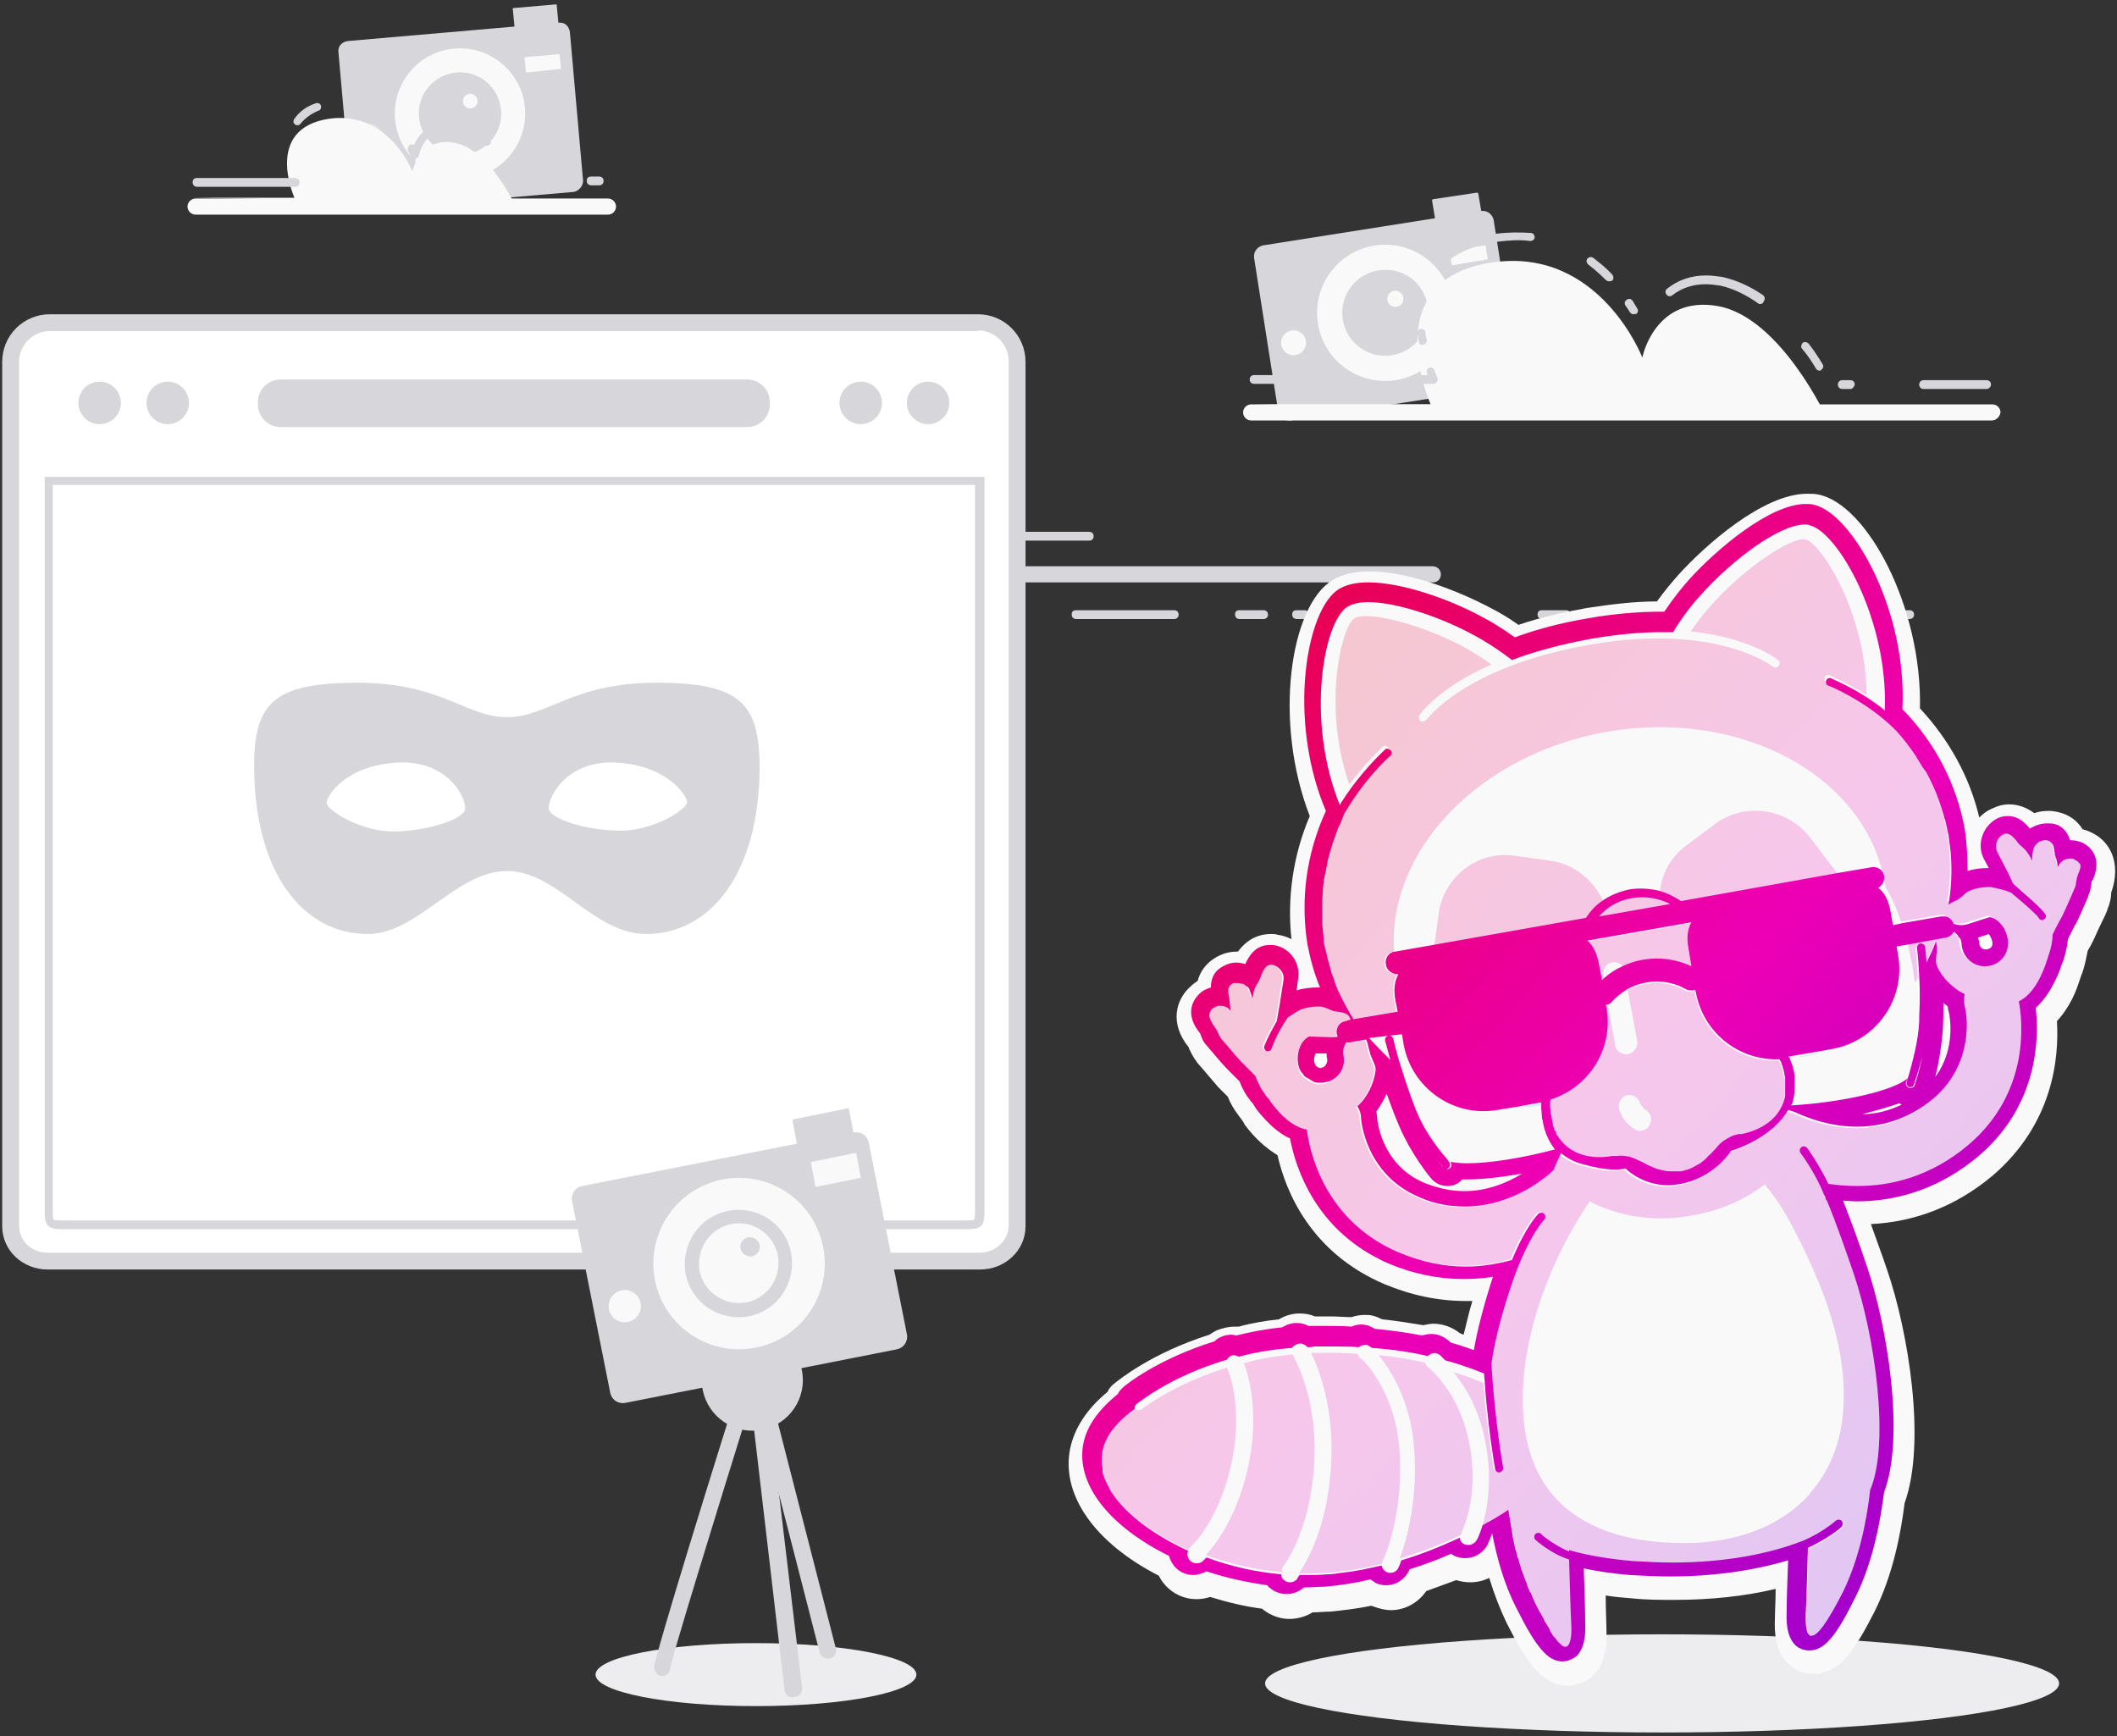 <svg width="289" height="237" viewBox="0 0 289 237" xmlns="http://www.w3.org/2000/svg"><rect x="0" y="0" width="289" height="237" fill="#333333" stroke="none"/><title>private-browsing</title><defs><linearGradient x1="12.376%" y1="17.359%" x2="82.943%" y2="91.352%" id="a"><stop stop-color="#E60024" offset="0%"/><stop stop-color="#ED00B5" offset="51.53%"/><stop stop-color="#8000D7" offset="100%"/></linearGradient><linearGradient x1="-3.914%" y1=".14%" x2="98.417%" y2="106.522%" id="b"><stop stop-color="#E60024" offset="0%"/><stop stop-color="#ED00B5" offset="51.53%"/><stop stop-color="#8000D7" offset="100%"/></linearGradient></defs><g fill="none" fill-rule="evenodd"><path d="M-30-29h352v303H-30z"/><g fill-rule="nonzero"><g><ellipse fill="#EDEDF0" cx="226.9" cy="229.8" rx="54.2" ry="6.7"/><g fill="#D7D7DB"><path d="M195.6 79.5h-76.5c-.6 0-1.1-.5-1.1-1.1 0-.6.5-1.1 1.1-1.1h76.5c.6 0 1.1.5 1.1 1.1 0 .6-.4 1.1-1.1 1.1zM148.7 73.8h-19.2c-.3 0-.6-.2-.6-.6 0-.4.2-.6.6-.6h19.2c.3 0 .6.2.6.6 0 .4-.3.6-.6.6zM260.7 84.5h-1.1c-.3 0-.6-.2-.6-.6 0-.4.2-.6.6-.6h1.1c.3 0 .6.2.6.6 0 .4-.3.6-.6.6zm-5.6 0h-3.3c-.3 0-.6-.2-.6-.6 0-.4.2-.6.6-.6h3.3c.3 0 .6.2.6.6 0 .4-.3.6-.6.6zm-12.3 0h-13.4c-.3 0-.6-.2-.6-.6 0-.4.2-.6.6-.6h13.4c.3 0 .6.2.6.6 0 .4-.3.6-.6.6zm-23.4 0h-1.1c-.3 0-.6-.2-.6-.6 0-.4.2-.6.6-.6h1.1c.3 0 .6.2.6.6 0 .4-.3.6-.6.6zm-5.6 0h-3.3c-.3 0-.6-.2-.6-.6 0-.4.2-.6.6-.6h3.3c.3 0 .6.2.6.6 0 .4-.3.6-.6.6zm-12.3 0h-13.4c-.3 0-.6-.2-.6-.6 0-.4.2-.6.6-.6h13.4c.3 0 .6.2.6.6 0 .4-.2.6-.6.6zm-23.4 0H177c-.3 0-.6-.2-.6-.6 0-.4.2-.6.6-.6h1.1c.3 0 .6.2.6.6 0 .4-.3.6-.6.6zm-5.6 0h-3.3c-.3 0-.6-.2-.6-.6 0-.4.2-.6.6-.6h3.3c.3 0 .6.2.6.6 0 .4-.3.6-.6.6zm-12.2 0h-13.4c-.3 0-.6-.2-.6-.6 0-.4.2-.6.6-.6h13.4c.3 0 .6.2.6.6 0 .4-.3.6-.6.6z"/></g><g transform="translate(171 26)"><path d="M31.5 4.5c0 .1 0 .1-.1.2l-3.7.6-2.3.4c-.1 0-.1 0-.2-.1l-.7-4.2c0-.1 0-.1.1-.2l6-.9c.1 0 .1 0 .2.1l.7 4.1z" fill="#D7D7DB"/><path d="M35 26.7L5.2 31.4c-.8.1-1.5-.4-1.7-1.2L.2 9.2c-.1-.8.4-1.5 1.2-1.7l29.8-4.7c.8-.1 1.5.4 1.7 1.2l3.3 21c.1.8-.4 1.5-1.2 1.7z" fill="#D7D7DB"/><path d="M32.1 9.4s-.1.1 0 0l-4.8.8h-.1l-.3-1.9s0-.1.1-.1l4.7-.7h.1l.3 1.9z" fill="#F9F9FA"/><circle transform="rotate(-8.946 119.14 -7.38)" cx="2.592" cy="2.794" r="1.7" fill="#F9F9FA"/><circle transform="rotate(-8.946 52.95 -31.036)" cx="11.1" cy="10.705" r="9.3" fill="#F9F9FA"/><path d="M17.2 10.9c-3.2.5-5.4 3.5-4.9 6.7s3.5 5.4 6.7 4.9 5.4-3.5 4.9-6.7c-.5-3.3-3.5-5.4-6.7-4.9z" fill="#D7D7DB"/><circle fill="#F9F9FA" transform="rotate(-8.946 19.487 14.795)" cx="19.487" cy="14.795" r="1.1"/></g><g transform="translate(46)"><path d="M30.4 4.8c0 .1 0 .1-.1.1l-3.6.3-2.2.2c-.1 0-.1 0-.1-.1L24 1.2c0-.1 0-.1.1-.1l5.8-.5c.1 0 .1 0 .1.1l.4 4.1z" fill="#D7D7DB"/><path d="M32.3 26.2L3.5 28.7c-.8.1-1.4-.5-1.5-1.3L.2 7.1c-.1-.8.5-1.4 1.3-1.5l28.8-2.5c.8-.1 1.4.5 1.5 1.3l1.8 20.3c0 .7-.6 1.4-1.3 1.5z" fill="#D7D7DB"/><path d="M30.6 9.4c0 .1 0 .1 0 0l-4.7.5c-.1 0-.1 0-.1-.1l-.2-1.9s0-.1.1-.1l4.6-.4c.1 0 .1 0 .1.1l.2 1.9z" fill="#F9F9FA"/><circle transform="rotate(-4.97 187.782 -12.435)" cx="2.497" cy="2.601" r="1.7" fill="#E1E1E6"/><circle transform="rotate(-4.97 70.888 -67.624)" cx="9.799" cy="10.501" r="8.9" fill="#F9F9FA"/><path d="M16.3 9.9c-3.1.3-5.4 3-5.1 6.1.3 3.1 3 5.4 6.1 5.1 3.1-.3 5.4-3 5.1-6.1-.3-3.1-3-5.4-6.1-5.1z" fill="#D7D7DB"/><circle fill="#F9F9FA" transform="rotate(-4.97 18.195 13.8)" cx="18.195" cy="13.8" r="1"/></g><path d="M170.8 55.2h24.5s-7.7-17.2 8.6-19.4c14.5-2 20.3 13 20.3 13s1.7-8.6 10.4-7c8.5 1.6 14.8 15.3 14.8 15.3h21.4" fill="#F9F9FA"/><path d="M271.2 53.1h-8.6c-.3 0-.6-.2-.6-.6 0-.3.2-.6.6-.6h8.6c.3 0 .6.2.6.6 0 .3-.3.6-.6.6zm-18.6 0h-1.1c-.3 0-.6-.2-.6-.6 0-.3.2-.6.6-.6h1.1c.3 0 .6.2.6.6-.1.3-.3.6-.6.6zm-56.9-.7h-2.2c-.3 0-.6-.2-.6-.6 0-.3.2-.6.6-.6h1.4c0-.1-.1-.2-.1-.3-.1-.3 0-.6.3-.7.3-.1.6 0 .7.3.2.6.4 1 .4 1 .1.2.1.4 0 .5-.1.3-.3.4-.5.4zm-11.1 0h-13.4c-.3 0-.6-.2-.6-.6 0-.3.2-.6.6-.6h13.4c.3 0 .6.2.6.6-.1.4-.3.6-.6.6zm63.8-1.8c-.2 0-.4-.1-.5-.3-.6-1-1.2-1.9-1.9-2.7-.2-.2-.1-.6.1-.8.2-.2.6-.1.8.1.7.9 1.3 1.8 1.9 2.8.2.3.1.6-.2.8 0 .1-.1.1-.2.1zm-54.2-3.5c-.3 0-.5-.2-.5-.5-.1-.4-.1-.7-.2-1.1 0-.3.2-.6.5-.6s.6.2.6.5c0 .4.1.7.2 1.1 0 .2-.2.5-.6.6zm28.8-4.2c-.2 0-.4-.1-.5-.3l-.6-.9c-.2-.3-.1-.6.2-.8.3-.2.6-.1.8.2.2.3.4.7.6 1 .2.3.1.6-.2.8-.1-.1-.2 0-.3 0zm17.3-1.4c-.1 0-.2 0-.3-.1-1.7-1.2-3.4-2-5.1-2.4-.7-.1-1.4-.2-2-.2-1.8 0-3.3.5-4.6 1.5-.2.2-.6.2-.8-.1-.2-.2-.2-.6.1-.8 1.5-1.2 3.3-1.8 5.3-1.8.7 0 1.5.1 2.2.2 1.8.4 3.7 1.2 5.6 2.5.2.2.3.5.1.8-.1.3-.3.4-.5.4zm-20.7-3.1c-.1 0-.3-.1-.4-.2-.8-.8-1.6-1.5-2.4-2.1-.2-.2-.3-.5-.1-.8.2-.2.5-.3.8-.1.9.7 1.8 1.4 2.6 2.3.2.2.2.6 0 .8-.2.1-.3.1-.5.1zm-23.1-1.8c-.1 0-.3 0-.4-.2-.2-.2-.2-.6 0-.8 1.8-2 4.6-3.2 8.2-3.7 1.6-.2 3.2-.2 4.7-.1.3 0 .5.3.5.6s-.3.5-.6.5c-1.4-.2-2.9-.1-4.5.1-3.3.5-5.9 1.6-7.5 3.4-.1.1-.2.2-.4.2z" fill="#D7D7DB"/><path d="M271.9 57.4H170.8c-.6 0-1.1-.5-1.1-1.1 0-.6.5-1.1 1.1-1.1H272c.6 0 1.1.5 1.1 1.1-.1.6-.6 1.1-1.2 1.1z" fill="#F9F9FA"/><g><path d="M26.5 27h13.7s-4.3-9.5 4.8-10.8c8.1-1.1 11.3 7.2 11.3 7.2s1-4.8 5.8-3.9c4.7.9 8.2 8.5 8.2 8.5h11.9" fill="#F9F9FA"/><path d="M40.3 25.5H26.9c-.3 0-.6-.2-.6-.6 0-.4.2-.6.6-.6h13.4c.3 0 .6.2.6.6 0 .4-.3.6-.6.6zm41.5-.2h-1.1c-.3 0-.6-.2-.6-.6 0-.4.2-.6.6-.6h1.1c.3 0 .6.2.6.6 0 .4-.3.6-.6.6zm-5.6 0h-3.3c-.3 0-.6-.2-.6-.6 0-.4.2-.6.6-.6h3.3c.3 0 .6.2.6.6 0 .4-.3.6-.6.6zm-19.6-3.4c-.2 0-.4-.1-.5-.4 0 0-.1-.4-.4-.9-.1-.3 0-.6.2-.8.2-.1.4-.1.6 0 .7-1.5 2.2-3.2 4.7-3.2.4 0 .8 0 1.3.1 1.4.3 2.9 1 4.3 2.2.2.2.3.6.1.8-.2.2-.6.3-.8.1-1.3-1.1-2.5-1.7-3.8-2-.4-.1-.7-.1-1.1-.1-3.3 0-4 3.4-4 3.5 0 .2-.2.4-.4.4-.1.3-.1.3-.2.3zm-16-4.8c-.1 0-.2 0-.3-.1-.3-.2-.3-.5-.1-.8.7-1 1.7-1.7 2.9-2.1.3-.1.6 0 .7.3.1.3 0 .6-.3.7-1 .4-1.8 1-2.4 1.7-.2.3-.4.3-.5.3zm8.1-2.3h-.1c-.3-.1-.7-.1-1-.1-.3 0-.5-.3-.5-.6s.3-.5.6-.5c.4 0 .8.1 1.2.2.3.1.5.4.4.7-.1.1-.3.3-.6.3z" fill="#D7D7DB"/><path d="M83 29.3H26.7c-.6 0-1.1-.5-1.1-1.1 0-.6.5-1.1 1.1-1.1H83c.6 0 1.1.5 1.1 1.1 0 .6-.5 1.1-1.1 1.1z" fill="#F9F9FA"/></g><g><path d="M6.5 172.2c-2.8 0-5-2.1-5-4.8v-118c0-2.9 2.4-5.3 5.3-5.3h126.7c2.9 0 5.3 2.4 5.3 5.3v118c0 2.6-2.3 4.8-5 4.8H6.5z" fill="#FFF"/><path d="M133.5 45.1c2.3 0 4.2 1.9 4.2 4.2v118c0 2-1.8 3.7-3.9 3.7H6.5c-2.2 0-3.9-1.6-3.9-3.7V49.4c0-2.3 1.9-4.2 4.2-4.2h126.7v-.1zm0-2.2H6.8c-3.6 0-6.5 2.9-6.5 6.5v118c0 3.3 2.8 5.9 6.2 5.9h127.3c3.4 0 6.2-2.6 6.2-5.9v-118c0-3.6-2.9-6.5-6.5-6.5z" fill="#D7D7DB"/><path d="M133.1 66.2v99.1c0 1-.1 1.2-.1 1.2s-.3.1-1.2.1H8.5c-1 0-1.2-.1-1.2-.1s-.1-.3-.1-1.2V66.2h125.9zm1.2-1.1H6.1v100.2c0 2.1.4 2.5 2.5 2.5h123.3c2.1 0 2.5-.4 2.5-2.5V65.1h-.1z" fill="#D7D7DB"/><g fill="#D7D7DB"><circle cx="3.6" cy="3" r="2.9" transform="translate(10 52)"/><circle cx="2.9" cy="3" r="2.9" transform="translate(20 52)"/><path d="M102 58.3H38.3c-1.7 0-3.1-1.4-3.1-3.1v-.3c0-1.7 1.4-3.1 3.1-3.1H102c1.7 0 3.1 1.4 3.1 3.1v.3c0 1.7-1.4 3.1-3.1 3.1z"/><g><circle cx="3.5" cy="3" r="2.9" transform="translate(114 52)"/><circle cx="3.7" cy="3" r="2.9" transform="translate(123 52)"/></g></g><path d="M88.2 127.5c-7.2 0-12.1-8.6-19-8.6s-12.2 8.6-19 8.6c-8.8 0-15.4-8.3-15.5-22.6-.1-8.9 2.6-11.7 14.1-11.7s14.8 4.7 20.4 4.7c5.6 0 8.9-4.7 20.4-4.7 11.5 0 14.1 2.8 14.1 11.7-.1 14.3-6.7 22.6-15.5 22.6zm-33.8-23.4c-7 .3-9.8 4.4-9.8 5.5 0 1 4.6 3.9 9.1 3.9s9.8-1.7 9.8-3.1c.1-1.7-2.5-6.6-9.1-6.3zm29.6 0c-6.6-.3-9.1 4.6-9.1 6.2 0 1.5 5.3 3.1 9.8 3.1 4.5 0 9.1-2.9 9.1-3.9 0-.9-2.8-5.1-9.8-5.4z" fill="#D7D7DB"/></g></g><path d="M215.6 218.3c.2.5.4.9.6 1.4.4.9.8 1.6 1.2 2.2-.4-.6-.7-1.4-1.2-2.2-.2-.5-.4-.9-.6-1.4z" fill="#FFF"/><g transform="translate(78 151)"><ellipse fill="#EDEDF0" cx="25.2" cy="77.6" rx="21.9" ry="4.3"/><circle fill="#D7D7DB" cx="24.7" cy="37.4" r="6.9"/><path d="M30.2 80.7c-.6 0-1-.4-1.1-1l-4.6-39.3c-4.8 15.4-10.8 34.9-11 36.3 0 .6-.5 1.1-1.1 1.1-.6 0-1.1-.5-1.1-1.2 0-1.3 8.8-29.7 12.7-41.9.2-.5.7-.8 1.2-.8s.9.5 1 1l5.3 44.5c.1.6-.4 1.2-1 1.2-.2.1-.3.1-.3.1z" fill="#D7D7DB"/><path d="M35 75.4c-.5 0-1-.3-1.1-.8L23.8 35.3c-.2-.6.2-1.2.8-1.4.6-.2 1.2.2 1.4.8L36.1 74c.2.6-.2 1.2-.8 1.4H35zM38.9 5.7c0 .1 0 .2-.1.2l-4.6.9-2.8.6c-.1 0-.2 0-.2-.1l-1-5.3c0-.1 0-.2.1-.2L37.7.3c.1 0 .2 0 .2.1l1 5.3z" fill="#D7D7DB"/><path d="M44.4 33.2l-37 7.3c-1 .2-1.9-.4-2.1-1.4L.1 13c-.2-1 .4-1.9 1.4-2.1l37-7.3c1-.2 1.9.4 2.1 1.4l5.2 26.1c.2 1-.4 1.9-1.4 2.1z" fill="#D7D7DB"/><path d="M39.5 9.7c0 .1 0 .1-.1.1L33.5 11c-.1 0-.1 0-.2-.1l-.6-3.2c0-.1 0-.1.1-.1l5.9-1.2c.1 0 .1 0 .2.1l.6 3.2z" fill="#F9F9FA"/><circle transform="rotate(-11.21 127.568 -5.075)" cx="3.292" cy="3.304" r="2.2" fill="#F9F9FA"/><circle transform="rotate(-11.21 54.056 -27.865)" cx="13.892" cy="14.489" r="11.7" fill="#F9F9FA"/><path d="M21.4 14.3c-4 .8-6.5 4.6-5.8 8.6.8 4 4.6 6.5 8.6 5.8 4-.8 6.5-4.6 5.8-8.6-.7-4-4.6-6.6-8.6-5.8z" fill="#D7D7DB"/><path d="M21.8 16.1c-2.9.6-4.8 3.4-4.3 6.4.6 2.9 3.4 4.8 6.4 4.3 2.9-.6 4.8-3.4 4.3-6.4-.6-3-3.5-4.9-6.4-4.3zm2.9 4.4c-.7.1-1.4-.3-1.6-1-.2-.7.3-1.4 1-1.6.7-.1 1.4.3 1.6 1 .2.7-.3 1.4-1 1.6z" fill="#F9F9FA"/></g><g><path d="M281 118c.4-.9 1.4-1.3 2.3-.9.2.1.4.2.5.4-.1-.2-.3-.3-.5-.4-.2-.1-.5-.2-.7-.2-.7 0-1.3.4-1.6 1.1l-.1.1.1-.1zM265.6 124.8c0 .1 0 .1.1.2h-.1.1c0-.1-.1-.2-.1-.2zM277.6 116.2c.1-.9.9-1.7 1.8-1.6.4 0 .6.2.8.4-.2-.2-.4-.3-.8-.4h-.1c-.9 0-1.6.7-1.7 1.6 0 0 0 .5-.1 1.2.1-.7.1-1.1.1-1.2zM179.4 147.8c-.4-.1-.7-.3-1-.6.2.3.6.5 1 .6zM184.1 82.5c2.8-1.7 11.1.7 17.1 3.9 1.5.8 3.4 1.9 5.1 3.4 3-1.1 6.5-2.1 10.9-2.9 4.4-.8 8.2-1 11.4-.8 1.2-2 2.6-3.8 3.8-5.1 4.6-5.1 11.6-10.1 14.7-9.5 3.7.7 10.7 12.6 10.2 25.1l.1.1c.5-12.6-6.5-24.6-10.3-25.3-.2 0-.4-.1-.6-.1-3.5 0-9.9 4.8-14.2 9.6-1.2 1.3-2.6 3.1-3.8 5.1h-1.7c-2.8 0-5.9.2-9.5.9-4.3.8-7.9 1.8-10.8 2.9-1.8-1.4-3.7-2.6-5.2-3.4-4.6-2.5-10.6-4.5-14.4-4.5-1.2 0-2.1.2-2.8.6-3.3 2-5.8 15.5-1.1 27.1 0-.1.1-.1.1-.2-4.7-11.6-2.3-25 1-26.9zM272.8 116.3c-.5-.9-.1-2.1.8-2.5.9-.5 1.6.7 2.1 1.3.5.5.9.7 1.3 1.4-.4-.7-.8-.8-1.3-1.4-.4-.5-1-1.4-1.7-1.4-.1 0-.3 0-.4.1-.9.4-1.3 1.6-.8 2.5l1.4 2.9.6 1.3-.6-1.3-1.4-2.9zM266.8 122.7c.7-.3 1.2-.9 1.6-1.2.7-.5 2.4-.8 3.3-.6 1 .2 2 .4 2.8.8-.9-.4-1.8-.6-2.8-.8h-.5c-.9 0-2.2.3-2.8.7-.4.2-.9.8-1.6 1.1-.3.1-.6.3-.9.5.3-.2.6-.4.9-.5zM180.6 127.8c0 .3.1.6.1.9.1.6.2 1.2.4 1.7-.1-.6-.3-1.1-.4-1.7 0-.4 0-.7-.1-.9zM183.5 110.6c0 .1-.1.1-.1.2-.1.2-.1.3-.2.5.1-.2.2-.5.3-.7zM206.3 174.4c-1.3 3.9-2.3 7.7-2.9 11.2.6-3.6 1.6-7.6 3-11.5-.1.2-.1.2-.1.3zM166.4 141.2c-.3-.4-.3-.7-.7-1.3.4.6.4.9.7 1.3zM168.8 133.7h-.2c.3 0 .6 0 .8.1-.1-.1-.4-.1-.6-.1zM171 135.2c.2-1 .6-1.3.9-2 .3-.7.6-2 1.7-1.9.5.1.9.4 1.2.8-.3-.4-.7-.7-1.2-.8h-.2c-.9 0-1.2 1.2-1.5 1.9-.4.7-.8.9-.9 2 0 .2-.1.4-.1.7 0-.3 0-.5.1-.7zM167.8 137.6c-.1-.5-.1-1.2-.2-1.8-.2-.9-.3-1.6.6-2 .1 0 .1 0 .2-.1h-.2c-.9.3-.8 1.1-.6 2 .1.7.1 1.3.2 1.9l-.1-.1c-.3-.4-.8-.6-1.3-.6h-.2c.5-.1 1.1.1 1.5.6l.1.1zM199.5 161.1l-.2.2c-.5.4-1.2.7-1.8.7-.8 0-1.6-.4-2.2-1-.1-.1-2.7-3.3-4.4-7.2-.6-1.5-1.2-3-1.7-4.4-.4.9-.8 1.7-1.4 2.4.1.3.1.6.1.9 0 .3.5 6.4 6.5 8.9 1.8.8 3.6 1.1 5.4 1.1 3.3 0 6-1.2 7.9-2.4-2.8.5-5.5.8-7.5.8h-.7zM171.2 146.5s.1 0 0 0c.1 0 0 0 0 0zM259.3 150.6c-1.4.6-3.2 1.1-5.1 1.5 1.9-.1 3.7-.5 5.4-1.3-.2-.1-.2-.2-.3-.2zM266.1 138.4c-.1-.3-.1-.6-.2-1-.2-.1-.4-.3-.6-.5 0 1.3-.1 2.6-.1 3.9-.1 2.4-.6 4.6-1 6.2 2.9-3.9 1.9-8.4 1.9-8.6zM172.9 149.4c.1.3.3.5.5.7-.2-.2-.4-.5-.5-.7zM185 139.2l-.6.1.6-.1zM180.7 137.2c.5.1 1.2.6 1.9.6.5.1 1.2.1 1.6.7-.4-.6-1-.6-1.6-.7-.7-.1-1.4-.5-1.9-.6-.3-.1-.6-.1-.9-.1-.9 0-1.9.2-2.4.5-.6.3-1.1.6-1.6 1 .5-.4 1.1-.7 1.6-1 .8-.5 2.5-.7 3.3-.4zM165.3 137.3c.1-.1.1-.1.2-.1-.1 0-.2 0-.2.1-.6.5-.6 1.2-.1 1.9-.5-.7-.5-1.3.1-1.9zM154.9 192c0-.2.1-.3.2-.5.3-.2 4.6-3.8 12.5-6.1.1-.2.2-.3.4-.4.3-.1.6-.1.9 0 2.2-.6 4.7-1 7.5-1.3l.3-.3c.5-.3 1.1-.2 1.4.2.3 0 .7-.1 1-.1 2.2-.1 4.3 0 6.3.1.3-.2.6-.3.9-.3.1 0 .3.1.6.3 3 .2 5.6.7 7.8 1.2.4-.4 1-.4 1.4-.1 0 0 .3.2.6.6 2.7.7 4.5 1.4 5.5 1.9v-.1c-.9-.4-2.7-1.1-5.3-1.8-.4-.4-.7-.6-.7-.7-.2-.2-.5-.3-.8-.3-.3 0-.6.1-.9.4-2.1-.5-4.7-.9-7.6-1.1-.3-.3-.5-.4-.7-.4h-.2c-.3 0-.6.1-.9.3-1.2-.1-2.5-.1-3.8-.1H179c-.3 0-.6 0-.9.1-.2-.3-.6-.5-1-.5-.2 0-.4.1-.7.2-.2.1-.3.2-.4.4-2.6.2-5.1.7-7.3 1.2-.2-.1-.4-.2-.6-.2-.2 0-.3 0-.5.1s-.4.3-.5.5c-7.8 2.3-12.1 5.9-12.4 6.1.2.3.1.5.2.7-2.4 1.7-4.1 3.7-4.5 5.9-.1.5-.1 1.1-.1 1.6 0-.5 0-1 .1-1.6.5-2.2 2.2-4.2 4.5-5.9zM246.5 220.3c.1-1.9.2-5.6.3-9.1-.1 3.4-.2 7.2-.3 9.1 0 1 0 1.8.2 2.3-.1-.6-.2-1.4-.2-2.3zM208.9 217.4c.2.5.4.9.6 1.4.4.9.8 1.6 1.2 2.2-.4-.6-.7-1.4-1.2-2.2-.2-.4-.4-.9-.6-1.4z" fill="#FFF"/><path d="M285.4 113.6c-.4-.2-.7-.3-1.1-.4-1.3-2.1-3.4-2.4-4.3-2.5h-.5c-.6 0-1.2.1-1.8.3-.8-.6-2-1.2-3.4-1.2-.8 0-1.6.2-2.4.6-.7.3-1.2.7-1.7 1.2-1.3-5.5-4.1-10.6-8.1-14.9.3-13.8-7.2-27.9-13.9-29.2-.5-.1-1-.1-1.5-.1-6 0-13.9 7-17.6 11.1-.8.9-1.9 2.2-2.9 3.6-3.1 0-6.3.4-9.6.9-3.3.6-6.4 1.3-9.3 2.3-1.4-1-2.8-1.8-3.8-2.3-4.3-2.3-11.2-5-16.5-5-2.1 0-3.8.4-5.1 1.2-5.8 3.5-8.1 19.3-3.1 32.2-2.3 5.4-3.1 11.2-2.5 16.8-.6-.3-1.2-.5-1.9-.6-.3-.1-.6-.1-.9-.1-1.4 0-3.1.5-4.5 2.4-.8 0-1.5.1-2.2.4-.8.3-2.7 1.3-3.3 3.6-.3.2-.6.4-.9.7-2.1 1.8-3 5.1-.3 8.4v.1c.2.4.5 1.1 1.1 1.9.1.1.3.4.6.7 1 1.2 1.8 2.1 2.3 2.7l.7.7.6.6c.4 1 .9 1.8 1.5 2.6.1.1.2.3.3.4.2.3.4.5.5.8 1.4 1.9 2.9 3.2 4.5 4.2 1.1 4.9 4.5 13.3 14.6 17.6 3.6 1.5 7.3 2.3 11.1 2.3h.9c-.5 1.6-.8 3.1-1.2 4.6-.1 0-.2-.1-.3-.1-.1-.1-.1-.1-.2-.1-1-.8-2.3-1.3-3.6-1.3-.5 0-.9.1-1.4.2-1.8-.3-3.7-.6-5.6-.8-.4-.2-.9-.4-1.3-.5-.4-.1-.7-.1-1.1-.1-.6 0-1.2.1-1.8.3-1 0-1.9-.1-2.9-.1h-2.1c-.7-.3-1.4-.4-2.1-.4-1 0-2 .3-2.8.8-1.9.2-3.7.5-5.5 1h-.6c-.8 0-1.6.2-2.4.5-.4.2-.7.4-1 .6-7.9 2.5-12.4 6.2-12.9 6.6-.4.3-.8.7-1 1.2-2.8 2.3-4.5 4.9-5.1 7.7-1.3 6.3 3.3 12.9 12.1 17.4.2.4.5.9.8 1.2 1.1 1.3 2.7 2 4.3 2 .7 0 1.3-.1 1.9-.3 2.3.7 4.7 1.3 7.1 1.6l.1.1c1 .8 2.3 1.3 3.6 1.3 1.1 0 2.2-.3 3.2-.9.8 0 1.6-.1 2.4-.1 1.9-.2 3.7-.4 5.6-.8.1 0 .2.1.3.1.8.3 1.6.5 2.4.5 1.9 0 3.7-1 4.8-2.6 1.4-.5 2.7-1 4.1-1.5.6.2 1.3.3 1.9.3.9 0 1.8-.2 2.6-.6.7 2.3 1.5 4.3 2.4 6.2 2.8 5.5 4.9 8.5 8.3 8.5 1.3 0 2.6-.5 3.6-1.5 1.6-1.7 1.8-4 1.7-6.1 0-1.1-.1-2.8-.1-4.7 1.2.2 2.4.3 3.7.4 1.9.2 3.9.2 5.7.2 4.9 0 9.6-.5 13.8-1.5 0 1.6-.1 3-.1 4-.1 2.1.1 4.4 1.7 6.1.9 1 2.2 1.5 3.6 1.5 3.4 0 5.5-3 8.3-8.5 2.5-5 3.6-10.7 4.1-14.8 3-8.3.5-23.5-2.4-31.9-.7-2.1-1.5-4.2-2.2-6.2 6.1-.3 11.7-2.5 16.6-6.6 8.3-7.1 9.1-16.1 8.8-21.1 1.2-1.3 2.3-3.1 3-5.3l.3-.9c.1-.2.1-.3.2-.5.3-.9.5-1.9.7-2.9l.5-.9.4-.8c.3-.7.8-1.8 1.5-3.2.1-.3.3-.6.3-.8.4-.9.5-1.7.5-2.1v-.1c1.5-4.3-.3-7.2-2.8-8.3z" fill="#F9F9FA"/><path d="M183.3 144.3c.3 1.5-.5 2.9-1.9 3.5-.4.2-.8.2-1.2.2h-.5c.5.1 1.1 0 1.6-.2 1.5-.6 2.3-2.1 2-3.5-.1-.7.1-1.3.4-1.8-.3.4-.5 1.1-.4 1.8zM164.1 212.7c-.2.2-.5.3-.7.3-.3 0-.6-.1-.8-.4-.3-.3-.3-.8-.2-1.2 0 0-.1 0-.1-.1-.2.4-.1 1 .2 1.3.2.3.6.4 1 .4.1.1.4 0 .6-.3.1.1.3-.1.6-.4h-.1c-.3.3-.5.4-.5.4zM176.9 215.2c-.2.3-.5.4-.9.4-.2 0-.5-.1-.7-.3-.2-.2-.3-.4-.4-.7h-.2c0 .3.2.6.4.8.2.2.5.3.8.3.5.1.9-.1 1-.5.1 0 .3-.1.4-.4h-.1c-.1.3-.2.4-.3.4zM205.9 205.9c.1 1.1.3 2.3.6 3.6-.2-1.3-.4-2.5-.6-3.6.1 0 0 0 0 0zM190.8 213.7c-.2.4-.6.7-1 .7-.2 0-.3 0-.5-.1-.3-.2-.6-.5-.6-.8h-.1c.1.4.3.7.7.9.2.1.3.1.5.1.5 0 .9-.3 1.1-.7 0-.1.2-.4.4-1h-.2c-.1.5-.2.9-.3.9zM201.6 210c-.2.4-.6.6-1 .6-.2 0-.3 0-.5-.1-.3-.2-.5-.5-.6-.9 0 0-.1 0-.1.1.1.4.3.7.6.9.2.1.4.1.6.1.5 0 .9-.2 1.1-.7 0-.1.4-.8.8-2-.1 0-.1.1-.2.1-.4 1.2-.7 1.8-.7 1.9zM271.1 131.8h-.3c-.9-.1-1.7-.6-2.3-1.3.5.7 1.3 1.2 2.3 1.3 1.7.1 3.2-1.1 3.4-2.9.1-.8-.2-1.7-.6-2.4.5.7.7 1.6.6 2.4-.1 1.7-1.5 2.9-3.1 2.9zM197.7 158.4c.1.2.2.3.2.3.2.2.2.6 0 .8-.1.1-.2.2-.4.2-.1 0-.3-.1-.4-.2 0 0-.4-.4-.8-1 .4.6.7.9.8 1 .1.1.3.2.5.2.1 0 .3 0 .4-.1.3-.2.3-.6.1-.9.6.1 1.4.2 2.3.2 3 0 7.6-.7 12-1.9l-.1-.1c-4.6 1.2-9 1.9-11.9 1.9-1.2-.1-2.1-.2-2.7-.4zM191.5 146.3c.5 1.6 1.1 3.4 1.8 5.2-.5-1.5-.9-3-1.2-4.7-.2-.1-.4-.3-.6-.5zM181.1 143.8h-1.5c-.2.4-.2.9-.1 1.4.2.4.5.6.8.6.1 0 .2 0 .3-.1.4-.2.6-.6.5-1v-.9zM244.6 151s0 .1-.1.1c6.9-.5 13.9-2.1 15.9-3.7-.1.3-.2.5-.2.5-.1.3.1.7.4.8h.2c.3 0 .5-.2.6-.4 0-.1.6-1.6 1-3.8-.5 2.1-1 3.6-1.1 3.7-.1.2-.3.4-.5.4h-.2c-.3-.1-.4-.4-.3-.7 0 0 .1-.4.3-1 0 0 0 .1-.1.1-1.3 1.7-8.3 3.5-15.9 4zM264.4 132.1c.1.2.2.5.3.7-.1-.2-.2-.4-.3-.7-.3-.6.1-1.8 0-2.5 0-.3-.1-.6-.1-.8 0 .3 0 .5.1.8.1.8-.2 1.9 0 2.5zM212.1 159.6c.3-.7.6-1.3.9-1.9-.3.6-.6 1.2-.9 1.9zM262.1 133.6c-.1.2-.2.4-.4.6.2 1.7.3 3.4.4 4.9.1-2 0-3.9 0-5.5z" fill="#FFF"/><path d="M271.1 129.6c.5 0 .9-.4 1-.8 0-.5-.2-1-.5-1.3l-1.5.5c.1.3.1.5.2.8 0 .4.3.8.8.8z" fill="#FFF"/><path d="M196.3 184.9c-.4-.3-1-.3-1.4.1-2.2-.5-4.8-.9-7.8-1.2-.2-.2-.4-.3-.6-.3-.3-.1-.7 0-.9.3-1.9-.1-4-.1-6.3-.1-.4 0-.7 0-1 .1-.4-.4-1-.5-1.4-.2l-.3.3c-2.7.3-5.2.7-7.5 1.3-.3-.1-.6-.2-.9 0-.2.1-.3.2-.4.4-7.8 2.3-12.2 5.9-12.5 6.1-.1.1-.2.3-.2.5 0 .1 0 .2.1.3.1.1.3.2.4.2.1 0 .3 0 .4-.1.1 0 4.2-3.5 11.7-5.7.3.8 2.2 5.7.6 13.1-1.7 7.9-5.5 11.3-5.5 11.3-.1.1-.2.2-.3.4-.2.4-.1.9.2 1.2.2.3.5.4.8.4.3 0 .5-.1.7-.3l.4-.4c1.1-1.2 4.2-4.9 5.8-12.1 1.6-7.4 0-12.6-.6-14.1 2-.5 4.3-.9 6.7-1.2v.1c0 .1 3.5 5.6 2.9 15-.6 9.3-4.1 13.8-4.2 13.8-.2.3-.3.6-.2.9 0 .3.2.5.4.7.2.2.5.3.7.3.3 0 .6-.1.9-.4 0 0 .1-.2.3-.4.9-1.3 3.9-6.1 4.4-14.7.5-7.9-1.7-13.3-2.7-15.4h.4c2.1-.1 4 0 5.9.1.1.2.2.5.5.7.1.1.1.1.2.1.9.9 4.4 5 5 11.8.8 8.8-2 15.3-2.1 15.3-.1.2-.1.4-.1.6.1.4.3.7.6.8.1.1.3.1.5.1.4 0 .8-.2 1-.7 0-.1.2-.4.4-.9.8-2.2 2.6-8 1.9-15.5-.6-5.8-3-10.1-4.8-12.2 2.4.2 4.5.6 6.3 1 .1.2.2.4.4.6 0 0 4.1 3.3 5.5 9.6 1.7 7.6-.8 12.7-.8 12.8-.1.2-.1.4-.1.6 0 .4.2.7.6.9.2.1.3.1.5.1.4 0 .8-.2 1-.6 0-.1.4-.7.7-1.8.7-2.3 1.6-6.7.3-12.5-.9-4-2.7-6.9-4.2-8.7 2.3.7 3.7 1.3 4.1 1.5 0-.5-.1-.9-.1-1.3-1-.4-2.8-1.2-5.5-1.9-.5-.5-.8-.7-.8-.7zM240.9 161.8c-2.2 1.7-5.8 3.7-11 4.4-5.7.8-10.2-.7-12.9-2.1-4.7 6.9-9.4 17.7-9.1 27.9.4 16.8 14.5 19.1 23.7 18.7 6-.3 11.7-2.4 15.5-6.7v-.1l.1-.1c2-2.3 3.4-5.1 4.1-8.6 1.9-10.3-2.7-20.6-6.9-28.5-1.1-1.9-2.3-3.6-3.5-4.9zM183.7 110.2c-.1.1-.1.2-.2.3.1 0 .2-.1.2-.3zM185.2 84.4c.3-.2.8-.3 1.5-.3 2.7 0 8.1 1.4 13.4 4.2 1.4.8 2.7 1.6 3.8 2.4-7.2 3.2-9.7 6.7-9.8 6.9-.2.3-.1.6.1.8.1.1.2.1.3.1.2 0 .3-.1.5-.2.1-.1 5.2-7.3 22.4-10.3 17.1-3 24.8 2.9 24.9 3 .2.2.6.2.8-.1.2-.2.2-.6-.1-.8-.2-.2-4-3.1-11.9-3.9.8-1.2 1.8-2.5 3-3.8 4.8-5.3 10.5-8.8 12.4-8.8h.2c2.1.4 8.4 10.1 8.4 21.3.7.5 1.4 1 2.2 1.6.5-12.5-6.4-24.3-10.2-25.1-3.2-.6-10.2 4.4-14.7 9.5-1.2 1.3-2.6 3.1-3.8 5.1-3.2-.1-7 .1-11.4.8-4.4.8-7.9 1.8-10.9 2.9-1.8-1.4-3.7-2.6-5.1-3.4-6-3.2-14.3-5.5-17.1-3.9-3.2 2-5.7 15.3-1.1 26.8.5-.8 1-1.6 1.5-2.2-3.7-10.4-1.1-21.5.7-22.6zM193.3 151.5c.1.2.2.4.3.7 1.2 2.9 3.4 5.5 4.1 6.3.6.2 1.5.3 2.6.3 2.9 0 7.3-.6 11.9-1.9-1.4-1.8-1.6-3.8-1.6-3.8v-.1c0-.1-.1-.3-.1-.4l-.1-1.2v-.4c-1.1.3-2.2.4-3.4.2l-2.5.4c-6.1 1.1-11.9-3-12.9-9l-.2-1.3h-.2c.2 1.8.5 3.8.9 5.6.3 1.6.8 3.1 1.2 4.6z" fill="#F9F9FA"/><path d="M196.3 124.7c.7-5 5.3-8.5 10.3-7.9l4.9.7c3.3.5 6 2.7 7.2 5.6 1.1-.8 2.4-1.4 3.8-1.6 1.4-.2 2.7-.2 4 .2.3-2.3 1.5-4.6 3.5-6.1l4-3c4-3.1 9.8-2.3 12.8 1.7l3.8 5 4.7-.8c.8-.1 1.6.4 1.8 1.2.1.7-.2 1.3-.8 1.6.8.6 1.4 1.7 1.7 3.3l1 5.8c1.1 6.1-3 11.9-9 12.9l-1.7.3c-1.1.4-2.3.6-3.5.6l-.5.1h-.3s0 .1.1.1l.1.1c0 .1.1.2.1.3l.2.5s.1.2.1.3l.1.4c0 .2.1.3.1.4l.1.6V148.4c0 .9-.2 1.7-.4 2.5 7.7-.5 14.6-2.3 16-3.9 0 0 0-.1.1-.1.5-1.5 1.3-4.6 1.4-7.3v-.6c0-1.6-.1-3.2-.4-4.9-.2-1.8-.6-3.6-1-5.4l-1.8.3-.5-3 1.4-.3c-.5-1.6-1.2-3.2-2.1-4.7 0-.2 0-.4-.1-.6-2.6-14.6-19.6-23.8-38-20.6-17.4 3.1-29.9 16.2-29 30l5.1-.9.7-4.2z" fill="#F9F9FA"/><path d="M210.5 150.9v-.1-.3h-.2l-3.2.6c1.1.1 2.3 0 3.4-.2zM245 144.3c1.2 0 2.3-.2 3.5-.6l-3.5.6zM229.5 159.8s.1 0 0 0z" fill="#D9EBFF"/><path d="M43.7 146.5h-.1c-1.7.4-3.6.8-5.4 1h-.1c-.6.1-1.2.2-1.9.2-1 .1-1.9.1-2.9.1h-.9-.1c.9-1.3 3.9-6.1 4.4-14.7.5-7.9-1.7-13.3-2.7-15.4h.4c2.1-.1 4 0 5.9.1.1.2.2.5.5.7.1.1.1.1.2.1.9.9 4.4 5 5 11.8.8 8.8-2 15.3-2.1 15.3-.2.3-.2.5-.2.8zm-26.1-2.4s3.8-3.4 5.5-11.3c1.6-7.3-.2-12.3-.6-13.1-7.5 2.3-11.6 5.7-11.7 5.7-.1.1-.2.1-.4.1s-.3-.1-.4-.2c-.1-.1-.1-.2-.1-.3-2.4 1.7-4.1 3.7-4.5 5.9-.1.5-.1 1-.1 1.6v.1c0 .2 0 .4.1.6v.3c0 .2.1.4.1.6 0 .1.1.2.1.3.1.2.1.3.2.5.1.1.1.3.2.4.1.1.1.3.2.4l.3.6c.1.1.1.2.2.3 2 3 5.8 5.8 10.4 7.9 0 0 .1 0 .1.1.2-.3.3-.4.4-.5zm37-2.1s2.6-5.2.8-12.8c-1.4-6.3-5.4-9.6-5.5-9.6-.2-.2-.3-.4-.4-.6-1.8-.4-3.9-.8-6.3-1 1.8 2.2 4.3 6.4 4.8 12.2.7 7.5-1.1 13.4-1.9 15.5h.2c2.9-.9 5.6-1.9 8-3.1 0 0 .1 0 .1-.1.1-.1.1-.3.2-.5zm-24.4 4.8s3.6-4.5 4.2-13.8c.6-9.4-2.9-14.9-2.9-15v-.1c-2.4.2-4.7.6-6.7 1.2.6 1.5 2.2 6.7.6 14.1-1.6 7.2-4.7 10.9-5.8 12.1h.1c3.2 1.2 6.7 2 10.2 2.3h.2c-.2-.2-.1-.5.1-.8zm108.6-96.3c.3.4.3 1.1 0 1.9-.4 1.1-.2 1.4-.5 2-.3.7-1.3 3-1.7 3.8-.1.2-.7 1.2-1.3 2.5 0 .9-.2 1.8-.5 2.7-.1.2-.1.4-.2.6l-.3.9c-.7 1.9-1.8 4-3.6 4.9.5 2.6 1.6 12.4-6.9 19.6-5.1 4.3-10.5 5.6-15.1 5.6-1.4 0-2.8-.1-4-.3-1.2-2.5-2.8-4.8-2.9-4.9-.2-.2-.5-.3-.8-.1-.2.2-.3.5-.1.8 0 0 2.1 2.8 3.2 5.7 0 0 0 .1.1.1.1.2.1.4.2.6l.1.1c1.4 3.4 2.6 6.9 3.7 10.1 2.9 8.6 4.9 23.1 2.2 29.4-.4 3.7-1.4 9.2-3.7 13.9-2.2 4.3-3.5 6-4.3 6h-.2l-.1-.1-.1-.1s0-.1-.1-.1c0-.1-.1-.2-.1-.3-.2-.5-.2-1.3-.2-2.3.1-1.9.2-5.6.3-9.1 2.8-1.3 4.6-2.8 4.6-2.9.2-.2.2-.6 0-.8-.2-.2-.6-.2-.8 0 0 0-1.8 1.6-4.4 2.7-4.6 1.8-10.6 3-17.9 3-1.7 0-3.5-.1-5.4-.2-3.4-.3-6.3-.8-8.7-1.5v.2c-2.1-.9-3.8-2.3-3.8-2.4-.2-.2-.6-.2-.8 0-.2.2-.2.6 0 .8.1.1 2.1 1.9 4.6 2.7.1 3.4.2 7 .3 8.9.1 1.8-.2 3-.8 3-.1 0-.2 0-.3-.1-.1 0-.2-.1-.3-.2l-.1-.1-.3-.3-.1-.1c-.1-.1-.2-.3-.3-.4l-.2-.2c-.1-.1-.2-.3-.3-.5-.1-.1-.2-.2-.2-.4-.1-.2-.2-.3-.3-.5-.1-.2-.2-.3-.3-.5-.1-.1-.2-.3-.2-.4-.4-.6-.7-1.4-1.2-2.2-.2-.5-.4-.9-.6-1.4 0-.1 0-.1-.1-.1-.2-.4-.4-.9-.5-1.3 0-.1-.1-.2-.1-.2-.2-.5-.3-.9-.5-1.4 0-.1 0-.1-.1-.2-.1-.5-.3-.9-.4-1.4 0-.1 0-.1-.1-.2-.1-.5-.2-.9-.4-1.4v-.1c-.1-.5-.2-1-.3-1.4v-.1c-.2-1.3-.4-2.5-.6-3.5-1 .7-2.2 1.4-3.5 2.1-.1 0-.1.1-.2.1.7-2.3 1.6-6.7.3-12.5-.9-4-2.7-6.9-4.2-8.7 2.3.7 3.7 1.3 4.1 1.5.2 3 .7 7.5 1.4 11.6 0 .3.3.5.5.5h.1c.3-.1.5-.3.5-.6-1-5.8-1.5-12.1-1.6-14.3.6-3.6 1.6-7.6 3-11.5 2.2-6.1 4.2-8.1 4.2-8.1.2-.2.2-.6 0-.8-.2-.2-.6-.2-.8 0-.1.1-1.7 1.7-3.6 6.3-1.9.5-4 .9-6.3.9-2.9 0-6-.6-9.3-2-10.2-4.4-12.1-14.1-12.4-16.7-2-.4-3.6-2-4.8-3.6-.2-.2-.3-.5-.5-.7-.1-.1-.3-.3-.4-.5-.2-.3-.5-.7-.7-1.1 0-.1-.1-.1-.1-.2-.2-.4-.3-.7-.5-1.1v-.1l-2-2c-.6-.6-2.2-2.6-2.7-3.1-.1-.1-.1-.1-.1-.2-.3-.4-.3-.7-.7-1.3-.1-.1-.1-.2-.2-.3-.1-.1-.2-.2-.2-.3-.5-.7-.6-1.4.1-1.9.1-.1.1-.1.2-.1l.1-.1c.1-.1.3-.1.5-.2h.1c.5-.1 1.1.1 1.5.6l.1.1c-.1-.5-.1-1.2-.2-1.8-.2-.9-.3-1.6.6-2 .1 0 .1 0 .2-.1h.2c.3 0 .6 0 .8.1 0 0 .1 0 .1.1.1 0 .2.1.2.1.1.1.2.2.3.2l.1.1c.1.1.2.3.2.4 0 0 .2.5.4 1.1 0-.3.1-.5.1-.7.2-1 .6-1.3.9-2 .3-.7.6-2 1.7-1.9.5.1.9.4 1.2.8.3.4.4.9.3 1.4l-.5 3.2-.4 2.3c-.5.9-1.2 2.1-1.7 3.4-.1.3.1.6.3.7h.2c.2 0 .4-.1.5-.4.7-1.9 1.7-3.5 2.2-4.2.5-.4 1.1-.7 1.6-1 .8-.4 2.5-.6 3.4-.4.5.1 1.2.6 1.9.6.5.1 1.2.1 1.6.7.1.2.2.4.2.8l-.7.1c-.8.1-1.4.9-1.2 1.8 0 .1.1.2.1.3-.2.1-.4.1-.7.1l-3.2-.1c-1.4.7-1.9 2.9-1.3 4.4.1.2.2.4.3.5 0 .1.1.1.1.1.1.1.1.2.2.3l.2.2c.1.1.1.1.2.1.3.3.7.4 1 .6.1 0 .3.1.4.1.5.1 1.1 0 1.6-.2 1.4-.6 2.2-2 1.9-3.5-.1-.7 0-1.3.4-1.9h.5l2.2-.4c.2.4.3 1.1.5 1.7.1.7.8 1.7.8 2.4-.2 1.9-1.2 3.9-2.5 5 .3.5.5 1 .5 1.6 0 .3.6 7.7 7.9 10.8 2.2 1 4.3 1.3 6.3 1.3 6.5 0 11.2-4.1 12.1-5 0-.1.1-.2.1-.3.3-.7.6-1.3.9-1.9.7.6 1.7 1.2 2.9 1.5 3.5 1 5.2.8 5.9.6.7.7 2.8 2.3 5.9 2.3.5 0 1.1-.1 1.7-.2 4.1-.8 6.3-3.7 6.8-4.5 1.1-.3 5.8-2 7.8-5.6l.9.3c.3.1 3.9 2 8.5 2 3.2 0 6.9-.9 10.4-3.8 6.1-5.2 4.4-12.6 4.3-12.6-.1-.6-.1-1.1 0-1.7-.9-.4-1.9-1.2-2.7-2.1-.1-.2-.3-.4-.4-.5-.1-.2-.2-.3-.3-.5 0 0 0-.1-.1-.1-.1-.2-.2-.4-.3-.7-.3-.7.1-1.8 0-2.5 0-.3-.1-.6-.1-.8-.4 1-.8 1.9-1.3 2.9-.1-1.3-.2-2.1-.2-2.1 0-.3-.3-.5-.6-.5s-.5.3-.5.6c0 0 .2 1.6.3 3.9-.1.2-.2.4-.4.6-.2-1.8-.6-3.6-1-5.4l4.9-.9c.5-.1.9-.4 1.1-.8.2.1.3.2.4.3.1.1.2.2.3.4 0 0 0 .1.1.1.1.1.2.3.2.4v.1c.1.2.1.4.1.6.1.6.3 1.1.6 1.5.5.7 1.3 1.2 2.3 1.3 1.7.1 3.2-1.1 3.4-2.9.1-.8-.2-1.7-.6-2.4-.5-.7-1.1-1.3-1.9-1.4l-3.1 1c-.2 0-.4.1-.7.1-.4 0-.8-.1-1.1-.2-.2-.5-.6-.9-1.1-1 0-.1-.1-.1-.1-.2v.2h-.5l-5.2.9c-.5-1.6-1.2-3.2-2.1-4.7 0-.2 0-.4-.1-.6-2.6-14.6-19.6-23.8-38-20.6-17.4 3.1-29.9 16.2-29 30h-.1c-.8.1-1.4.9-1.2 1.8.1.8.9 1.3 1.7 1.3-.5.9-.7 2-.4 3.6l.3 1.5-5.9 1c-.9-1.4-1.7-2.9-2.4-4.4-.1-.3-.2-.5-.3-.8-.1-.2-.1-.4-.2-.6-.1-.4-.3-.7-.4-1.1 0-.1-.1-.3-.1-.4-.1-.5-.3-1-.4-1.5-.1-.6-.3-1.1-.4-1.7-.1-.3-.1-.6-.1-.9 0-.3-.1-.7-.1-1 0-.4-.1-.7-.1-1.1v-.9-1.1-.9c0-.6.1-1.2.1-1.8 0-.3.1-.7.1-1 .1-.3.1-.7.2-1 .1-.3.1-.6.2-1 .1-.3.1-.7.2-1 .1-.4.2-.7.3-1.1.1-.3.2-.6.3-1 .2-.6.4-1.1.6-1.7.1-.3.2-.6.4-.9.1-.3.3-.7.4-1l.3-.6c.1-.1.1-.3.2-.4 2.7-4.5 5.9-7.4 6-7.4.2-.2.3-.6 0-.8-.2-.2-.6-.3-.8 0-.1.1-2.2 2-4.5 5.1-3.7-10.5-1.1-21.6.7-22.7.3-.2.8-.3 1.5-.3 2.7 0 8.1 1.4 13.4 4.2 1.4.8 2.7 1.6 3.8 2.4-7.2 3.2-9.7 6.7-9.8 6.9-.2.3-.1.6.1.8.1.1.2.1.3.1.2 0 .3-.1.5-.2.1-.1 5.2-7.3 22.4-10.3 17.1-3 24.8 2.9 24.9 3 .2.2.6.2.8-.1.2-.2.2-.6-.1-.8-.2-.2-4-3.1-11.9-3.9.8-1.2 1.8-2.5 3-3.8 4.8-5.3 10.5-8.8 12.4-8.8h.2c2.1.4 8.4 10.1 8.4 21.3-2.6-1.7-4.9-2.6-5-2.7-.3-.1-.6 0-.7.3-.1.3 0 .6.3.7.1 0 5.2 2.1 9.1 6l.2.2c1 1.1 1.9 2.3 2.7 3.5 0 .1.1.1.1.2.4.6.7 1.2 1.1 1.7l.1.1c.7 1.3 1.3 2.6 1.8 4 0 .1.1.2.1.3.2.6.4 1.2.6 1.9 0 .1 0 .2.1.3.2.7.3 1.4.5 2.2l.3 2.4c.2 2.4.1 4.8-.3 7.1.3-.2.6-.4.9-.5.7-.3 1.2-.9 1.6-1.2.7-.5 2.4-.8 3.3-.6 1 .2 2 .4 2.8.8 1.8 1.5 3.5 3 3.7 3.4.1.2.3.3.5.3.1 0 .2 0 .2-.1.3-.1.4-.5.2-.7-.4-.8-3.1-3-4.4-4.2L129 52l-1.5-2.9c-.5-.9-.1-2.1.8-2.5.9-.5 1.6.7 2.1 1.3.5.5.9.7 1.3 1.4.1.1.1.2.2.3l.3.6c0-.7.1-1.1.1-1.2.1-.9.9-1.7 1.8-1.6.4 0 .6.2.8.4.3.3.3.8.4 1.4 0 .1 0 .3.1.4 0 .1 0 .2.1.3.1.4.2.7.2 1.1l.1-.1c.4-.9 1.4-1.3 2.3-.9.4.2.6.3.7.5zM99.3 99.7c-1.1-2-2.2-3.6-3.4-5-2.2 1.7-5.8 3.7-11 4.4-5.7.8-10.2-.7-12.9-2.1-4.7 6.9-9.4 17.7-9.1 27.9.4 16.8 14.5 19.1 23.7 18.7 6-.3 11.7-2.4 15.5-6.7v-.1l.1-.1c2-2.3 3.4-5.1 4.1-8.6 1.8-10.2-2.8-20.5-7-28.4zM66.6 50.5l-4.9-.7c-5-.7-9.6 2.9-10.3 7.9l-.6 4.4 20.9-3.7c.6-.9 1.3-1.6 2.2-2.3-1.3-2.9-4-5.2-7.3-5.6zm22.5-5l-4 3c-2 1.5-3.2 3.7-3.5 6.1 1.1.3 2.1.8 3 1.4l21.2-3.8-3.8-5c-3.1-3.9-8.9-4.7-12.9-1.7zM66.6 85.3l-.1-1.1v-.3-.4l.1-.3c5.3-1.7 8.6-7 7.6-12.6l-.1-.3c.1 0 .2-.1.4-.1l1 5.5c.1.8.9 1.3 1.7 1.2.8-.1 1.3-.9 1.2-1.7l-1.3-7c2.4-1.3 5.4-1.4 7.9 0 .3.2.7.2 1 .2.1 0 .2-.1.3-.1l.1.3c1 5.6 5.9 9.4 11.4 9.2l.2.3c0 .1.1.1.1.2v.1c0 .1.1.2.1.2l.1.4c0 .1.1.2.1.3l.1.5c0 .1 0 .2.1.4v2.6c-.5 2.6-2.6 4.5-5.9 5.2h-.1H92.3c-.1 0-.3.1-.4.1-.5.1-1 .4-1.5.7-.5.3-.9.7-1.2 1.1-.4.4-.7.8-1.1 1.1-.3.4-.7.7-1.1 1l-.9.5-.2.1c-.1 0-.1.1-.2.1l-.2.1h-.1l-.2.1h-.1l-.3.1-.4.1H83c-.5 0-1-.1-1.4-.2-.5-.1-.9-.3-1.4-.5-.5-.2-.9-.5-1.4-.7-.5-.2-1-.5-1.5-.6-.5-.1-1.1-.2-1.7-.1H75.3h-.1-.1-.1c-3.4.6-6.1-.5-7.5-2.8l-.1-.1-.1-.3v-.1l-.1-.1s0-.1-.1-.1l-.1-.4c0-.1 0-.1-.1-.2v-.1-.1l-.2-1c0-.2 0-.3-.1-.4zm9.5-1c.2 1 1 2.3 2.2 2.9.3.2.6.2.9.1.4-.1.8-.3 1-.8.4-.7.1-1.6-.6-2-.3-.2-.6-.7-.7-.8-.2-.8-.9-1.3-1.7-1.2-.7.3-1.3 1-1.1 1.8zm-2.4-17.5l.3-.3-.1-.4c-.1-.8.4-1.6 1.2-1.7.6-.1 1.1.1 1.4.6 3-1.4 6.4-1.4 9.4 0l-.4-2.4c-.3-1.6-.1-2.8.4-3.6l-14.2 2.5c.8.6 1.3 1.7 1.6 3.3l.4 2zm4.1-11.2c-1.8.3-3.4 1.2-4.5 2.5l9.7-1.7c-1.6-.9-3.4-1.2-5.2-.8z" fill="url(#a)" opacity=".2" transform="translate(145 67)"/><path d="M228.8 160c0-.1 0 0 0 0z" fill="#59ACFF"/><path d="M223.3 154.2c.3.2.6.2.9.1.4-.1.8-.3 1-.8.4-.7.1-1.6-.6-2-.3-.2-.6-.7-.7-.8-.2-.8-.9-1.3-1.7-1.2-.8.1-1.3.9-1.2 1.7.2 1.1 1.1 2.4 2.3 3zM220.1 131.4c-.8.1-1.3.9-1.2 1.7l.1.4c.8-.6 1.6-1.2 2.5-1.6-.3-.4-.9-.6-1.4-.5zM222.3 143.8c.8-.1 1.3-.9 1.2-1.7l-1.3-7c-.8.4-1.6 1-2.2 1.8-.1.1-.3.2-.4.3l1 5.5c.1.7.9 1.2 1.7 1.1z" fill="#F9F9FA"/><path d="M265.6 125c.1 0 .1 0 0 0v-.2.2z" fill="#59ACFF"/><path d="M113.9 62.2l1.8-.3 4.9-.9c.5-.1.9-.4 1.1-.8.2.1.3.2.4.3.1.1.2.2.3.4 0 0 0 .1.1.1.1.1.2.3.2.4v.1c.1.2.1.4.1.6.1.6.3 1.1.6 1.5.5.7 1.3 1.2 2.3 1.3h.3c1.6 0 3-1.2 3.1-2.9.1-.8-.2-1.7-.6-2.4-.5-.7-1.1-1.3-1.9-1.4l-3.1 1c-.2 0-.4.1-.7.1-.4 0-.8-.1-1.1-.2-.2-.5-.6-.9-1.1-1h-.6l-5.2.9-1.4.3.5 2.9zm12.6-1.7c.2.3.5.8.5 1.3s-.4.8-.9.8h-.1c-.4 0-.8-.4-.8-.8 0-.3-.1-.6-.2-.8l1.5-.5zM38.7 72.4c-.8.1-1.4.9-1.2 1.8 0 .1.1.2.1.3-.2.1-.4.1-.7.1l-3.2-.1c-1.4.7-1.9 2.9-1.3 4.4.1.2.2.4.3.5 0 .1.1.1.1.1.1.1.1.2.2.3l.2.2c.1.1.1.1.2.1.3.2.7.4 1 .6.1 0 .3.1.4.1h.5c.4 0 .8-.1 1.2-.2 1.4-.6 2.2-2 1.9-3.5-.1-.7 0-1.3.4-1.8h.5l2.2-.4c.2.4.3 1.1.5 1.7.1.7.8 1.7.8 2.4-.2 1.9-1.2 3.9-2.5 5 .3.5.5 1 .5 1.6 0 .3.6 7.7 7.9 10.8 2.2 1 4.3 1.3 6.3 1.3 6.5 0 11.2-4.1 12.1-5 0-.1.1-.2.1-.3.3-.7.6-1.3.9-2 .7.6 1.7 1.2 2.9 1.5 3.5 1 5.2.8 5.9.6.7.7 2.8 2.3 5.9 2.3.5 0 1.1-.1 1.7-.2 4.1-.8 6.3-3.7 6.8-4.5 1.1-.3 5.8-2 7.8-5.6l.9.3c.3.1 3.9 2 8.5 2 3.2 0 6.9-.9 10.4-3.8 6.1-5.2 4.4-12.6 4.3-12.6-.1-.6-.1-1.1 0-1.7-.9-.4-1.9-1.2-2.7-2.1-.1-.2-.3-.4-.4-.5-.1-.2-.2-.3-.3-.5 0 0 0-.1-.1-.1-.1-.2-.2-.5-.3-.7-.3-.7.1-1.8 0-2.5 0-.3-.1-.5-.1-.8-.4 1-.8 1.9-1.3 2.9-.1-1.3-.2-2.1-.2-2.1 0-.3-.3-.5-.6-.5s-.5.3-.5.6c0 0 .2 1.6.3 3.9.1 1.6.1 3.5 0 5.5v.6c-.1 2.7-1 5.8-1.4 7.3-.2.6-.3.9-.3 1-.1.3.1.6.3.7h.2c.2 0 .4-.1.5-.4 0-.1.6-1.7 1.1-3.7-.4 2.1-1 3.7-1 3.8-.1.3-.3.4-.6.4h-.2c-.3-.1-.5-.5-.4-.8 0 0 .1-.2.2-.5-1.9 1.7-9 3.3-15.9 3.7 0 0 0-.1.1-.1.3-.8.4-1.6.4-2.5v-.4-.8-.1-.1l-.1-.6c0-.1-.1-.3-.1-.4l-.1-.4c0-.1-.1-.2-.1-.3l-.2-.5c0-.1-.1-.2-.1-.3l-.1-.1s0-.1-.1-.1h.3l.5-.1 3.5-.6 1.7-.3c6.1-1.1 10.1-6.9 9-12.9l-1-5.8c-.3-1.7-.9-2.7-1.7-3.3.5-.3.9-.9.8-1.6-.1-.8-.9-1.4-1.8-1.2l-4.7.8L84.5 56c-.9-.6-1.9-1.1-3-1.4-1.3-.3-2.6-.4-4-.2-1.4.3-2.7.8-3.8 1.6-.9.6-1.6 1.4-2.2 2.3L50.6 62l-5.1.9h-.1c-.8.1-1.4.9-1.2 1.8.1.8.9 1.3 1.7 1.3-.5.9-.7 2-.4 3.6l.3 1.5-5.9 1-.6.1-.6.2zm-3.1 6.3c-.1 0-.2.1-.3.1-.3 0-.7-.2-.8-.6-.2-.4-.1-1 .1-1.4h1.5c0 .3 0 .6.1.8 0 .5-.2.9-.6 1.1zm84.6-4.9c.1-1.3.1-2.6.1-3.9.2.2.4.3.6.5 0 .3.1.6.2 1 0 .2 1 4.7-1.9 8.6.4-1.6.8-3.8 1-6.2zm-5.9 9.8c.1.1.2.1.3.2-1.7.8-3.5 1.3-5.4 1.3 1.9-.5 3.7-1 5.1-1.5zm-59.4 12c-1.8 0-3.6-.4-5.4-1.1-6-2.5-6.5-8.7-6.5-8.9 0-.3-.1-.6-.1-.9.5-.7 1-1.5 1.4-2.4.5 1.4 1.1 3 1.7 4.4 1.7 4 4.3 7.1 4.4 7.2.6.7 1.4 1 2.2 1 .7 0 1.3-.2 1.8-.7l.2-.2h.7c2 0 4.7-.3 7.5-.8-1.9 1.2-4.7 2.4-7.9 2.4zm22.9-40c1.8-.3 3.6 0 5.2.8l-9.7 1.7c1.1-1.3 2.7-2.2 4.5-2.5zm8.1 3.3c-.5.9-.7 2-.4 3.6l.4 2.4c-3-1.4-6.5-1.4-9.4 0-.9.4-1.7.9-2.5 1.6l-.3.3-.4-2.1c-.3-1.6-.8-2.6-1.6-3.3l14.2-2.5zM66.6 83.8v-.4l.1-.3c5.3-1.7 8.6-7 7.6-12.6l-.1-.3c.1 0 .2-.1.4-.1.2-.1.3-.2.4-.3.6-.7 1.4-1.3 2.2-1.8 2.4-1.3 5.4-1.4 7.9 0 .3.2.7.2 1 .2.1 0 .2-.1.3-.1l.1.3c1 5.6 5.9 9.4 11.4 9.2l.2.3c0 .1.1.1.1.2v.1c0 .1.1.2.1.2l.1.4c0 .1.1.2.1.3l.1.5c0 .1 0 .2.1.4v2.6c-.5 2.6-2.6 4.5-5.9 5.2h-.1H92.4c-.1 0-.3.1-.4.1-.5.1-1 .4-1.5.7-.5.3-.9.7-1.2 1.1-.4.4-.7.8-1.1 1.1-.3.4-.7.7-1.1 1l-.9.5-.2.1c-.1 0-.1.1-.2.1l-.2.1h-.1l-.2.1h-.1l-.3.1-.4.1H83.1c-.5 0-1-.1-1.4-.2-.5-.1-.9-.3-1.4-.5-.5-.2-.9-.5-1.4-.7-.5-.2-1-.5-1.5-.6-.5-.1-1.1-.2-1.7-.1H75.4h-.1-.1-.1c-3.4.6-6.1-.5-7.5-2.8l-.1-.1-.1-.3v-.1l-.1-.1s0-.1-.1-.1l-.1-.4c0-.1 0-.1-.1-.2v-.1-.1l-.2-1c0-.1 0-.2-.1-.4l-.1-1.1v-.2zm-20.4-9.6h.2l.2 1.3c1.1 6.1 6.9 10.1 12.9 9l2.5-.4 3.2-.6h.2v.8l.1 1.2c0 .1 0 .3.1.4v.1s.2 2 1.6 3.8c0 0 0 .1.1.1-4.5 1.2-9 1.9-12 1.9-.9 0-1.7-.1-2.3-.2.2.3.2.7-.1.9-.1.1-.3.1-.4.1-.2 0-.4-.1-.5-.2 0 0-.3-.4-.8-1 .5.6.8.9.8 1 .1.1.3.2.4.2.1 0 .3-.1.4-.2.2-.2.2-.6 0-.8 0 0-.1-.1-.2-.3-.7-.8-2.9-3.4-4.1-6.3-.1-.2-.2-.4-.3-.7-.7-1.8-1.3-3.6-1.8-5.2-.8-2.4-1.2-4.3-1.2-4.3-.1-.3-.4-.5-.7-.4-.3.1-.5.4-.4.7 0 0 .3 1.1.7 2.6-1-1-2-2-2.9-3l4.3-.5zm93-26.2c-.5-.2-1-.3-1.6-.3-.6-1.8-1.8-2.3-2.9-2.3h-.3c-.8 0-1.6.3-2.3.7-.6-.7-1.5-1.7-3-1.7-.5 0-1 .1-1.4.3-2 1-2.9 3.5-1.9 5.5l.7 1.3h-.2c-.8 0-1.8.1-2.7.4 0-1.9-.1-3.9-.4-5.8-1.1-6-4-11.7-8.5-16.3.7-13.5-6.9-26.8-12.1-27.9-.3-.1-.7-.1-1.1-.1-4.9 0-12.2 6.2-15.9 10.3-.9 1-2.2 2.6-3.4 4.4h-.5c-3.1 0-6.5.3-9.9.9-3.6.6-7 1.5-10 2.6-1.7-1.2-3.3-2.2-4.5-2.8-4.4-2.4-10.9-4.7-15.5-4.7-1.7 0-3 .3-4 .9-4.5 2.7-7.1 17.8-1.8 30.3-2.7 5.9-3.5 12.2-2.5 18.3.4 2 .9 3.9 1.7 5.8h-.4c-.8 0-1.9.1-2.8.4l.2-1.5c.4-2.2-1.1-4.4-3.4-4.7h-.5c-2 0-2.9 1.7-3.3 2.6-.4-.1-.8-.2-1.2-.2-.5 0-1 .1-1.4.3-1 .4-2.1 1.2-2.1 3.1-.6.2-1.1.4-1.5.8-1.2 1.1-1.9 3-.1 5.3.2.2.2.4.3.6.1.3.3.8.8 1.3.1.1.3.4.6.7.9 1.1 1.8 2.1 2.2 2.5l.6.6 1 1c.4 1 .8 1.8 1.4 2.5.1.2.2.3.4.5.2.3.3.5.5.8 1.5 1.9 3 3.3 4.6 4 .8 4.2 3.6 12.8 13.5 17.1 3.3 1.4 6.8 2.1 10.2 2.1 1.3 0 2.7-.1 4-.3-1.2 3.7-2.1 7.1-2.6 10-.9-.3-1.9-.7-3.1-1-.3-.2-.4-.4-.5-.4-.6-.5-1.4-.8-2.2-.8-.4 0-.9.1-1.3.2-2.1-.4-4.2-.7-6.4-.9-.4-.2-.7-.4-1.1-.5-.2 0-.4-.1-.7-.1-.5 0-1 .1-1.4.3-1.1-.1-2.2-.1-3.3-.1h-2.6c-.5-.3-1.1-.4-1.6-.4-.7 0-1.3.2-1.8.5-.1 0-.1.1-.2.1-2.1.2-4.2.6-6.2 1.1-.2 0-.4-.1-.7-.1-.5 0-1 .1-1.4.3-.3.1-.6.3-.9.6-7.7 2.4-12.1 5.9-12.5 6.3-.3.3-.6.6-.7.9-2.6 2.1-4.2 4.3-4.7 6.7-1.1 5.5 3.4 11.3 11.7 15.4.1.5.4 1 .7 1.4.7.8 1.6 1.2 2.6 1.2.6 0 1.2-.2 1.8-.5 2.7.9 5.5 1.5 8.3 1.9.1.2.3.3.4.4.6.5 1.4.8 2.2.8.9 0 1.7-.3 2.4-.9 1 0 2-.1 2.9-.1 2.1-.2 4.1-.5 6.2-1 .2.2.5.3.7.5.5.2.9.3 1.4.3 1.4 0 2.6-.8 3.2-2.1 0 0 0-.1.1-.1 1.9-.6 3.8-1.3 5.6-2.1.1.1.2.1.3.2.5.3 1.1.4 1.6.4 1.3 0 2.5-.7 3.1-1.9 0-.1.3-.6.6-1.5.6 3.2 1.6 6.9 3.3 10.2 2.7 5.4 4.3 7.3 6.3 7.3.7 0 1.4-.3 2-.8.8-.9 1.2-2.2 1.1-4.5 0-1.6-.1-4.5-.2-7.4 1.9.4 3.9.7 6.2.9 1.9.1 3.7.2 5.6.2 5.9 0 11.4-.8 16.1-2.2-.1 2.8-.2 5.5-.2 7-.1 2.3.3 3.6 1.1 4.5.5.5 1.2.8 2 .8 2 0 3.6-1.8 6.3-7.3 2.4-4.8 3.4-10.4 3.9-14.3 2.9-7.6.4-22.8-2.3-30.7-1.1-3.3-2.2-6.3-3.3-9.1.6 0 1.2.1 1.8.1 6.2 0 11.8-2.1 16.6-6.1 8.2-6.9 8.4-16.1 7.9-20.3 1.3-1.2 2.4-2.9 3.3-5.2l.3-.9c.1-.2.2-.4.2-.5.3-.9.5-1.8.6-2.8l.9-1.8.2-.3c.3-.6.8-1.7 1.4-3.1.1-.3.3-.6.3-.8.3-.6.3-1.1.4-1.5 0-.2 0-.4.2-.6 1.2-2.7 0-4.4-1.5-5.1zm-.5 4.3c-.4 1.1-.2 1.4-.5 2-.3.7-1.3 3-1.7 3.8-.1.2-.7 1.2-1.3 2.5 0 .9-.2 1.8-.5 2.7-.1.2-.1.4-.2.6l-.3.9c-.7 1.9-1.8 4-3.6 4.9.5 2.6 1.6 12.4-6.9 19.6-5.1 4.3-10.5 5.6-15.1 5.6-1.4 0-2.8-.1-4-.3-1.2-2.5-2.8-4.8-2.9-4.9-.2-.2-.5-.3-.8-.1-.2.2-.3.5-.1.8 0 0 2.1 2.8 3.2 5.7 0 0 0 .1.1.1.1.2.1.4.2.6l.1.1c1.4 3.4 2.6 6.9 3.7 10.1 2.9 8.6 4.9 23.1 2.2 29.4-.4 3.7-1.4 9.2-3.7 13.9-2.2 4.3-3.5 6-4.3 6h-.2l-.1-.1-.1-.1s0-.1-.1-.1c0-.1-.1-.2-.1-.3-.2-.5-.2-1.3-.2-2.3.1-1.9.2-5.6.3-9.1 2.8-1.3 4.6-2.8 4.6-2.9.2-.2.2-.6 0-.8-.2-.2-.6-.2-.8 0 0 0-1.8 1.6-4.4 2.7-4.6 1.8-10.6 3-17.9 3-1.7 0-3.5-.1-5.4-.2-3.4-.3-6.3-.8-8.7-1.5v.2c-2.1-.9-3.8-2.3-3.8-2.4-.2-.2-.6-.2-.8 0-.2.2-.2.6 0 .8.1.1 2.1 1.9 4.6 2.7.1 3.4.2 7 .3 8.9.1 1.8-.2 3-.8 3-.1 0-.2 0-.3-.1-.1 0-.2-.1-.3-.2l-.1-.1-.3-.3-.1-.1c-.1-.1-.2-.3-.3-.4l-.2-.2c-.1-.1-.2-.3-.3-.5-.1-.1-.2-.2-.2-.4-.1-.2-.2-.3-.3-.5-.1-.2-.2-.3-.3-.5-.1-.1-.2-.3-.2-.4-.4-.7-.8-1.4-1.2-2.2-.2-.4-.4-.9-.6-1.4 0-.1 0-.1-.1-.1-.2-.4-.4-.9-.5-1.3 0-.1-.1-.2-.1-.2-.2-.5-.3-.9-.5-1.4 0-.1 0-.1-.1-.2-.1-.5-.3-.9-.4-1.4 0-.1 0-.1-.1-.2-.1-.5-.2-.9-.4-1.4v-.1c-.1-.5-.2-1-.3-1.4v-.1c-.2-1.3-.4-2.5-.6-3.6-1 .7-2.2 1.4-3.5 2.1-.4 1.2-.7 1.9-.8 2-.2.4-.7.7-1.1.7-.2 0-.4 0-.6-.1-.4-.2-.6-.5-.6-.9-2.4 1.1-5 2.2-8 3.1-.2.6-.4 1-.4 1-.2.5-.7.7-1.1.7-.2 0-.3 0-.5-.1-.4-.2-.6-.5-.7-.9-1.7.4-3.6.8-5.4 1h-.1c-.6.1-1.2.2-1.9.2-1 .1-1.9.1-2.9.1h-.9c-.2.3-.3.4-.3.5-.2.3-.6.5-1 .5-.3 0-.6-.1-.8-.3-.3-.2-.4-.5-.4-.8-3.5-.3-7-1.1-10.2-2.3l-.5.5c-.2.2-.5.3-.8.3-.4 0-.7-.1-1-.4-.3-.4-.4-.9-.2-1.3-4.6-2.1-8.4-4.9-10.4-7.9-.1-.1-.1-.2-.2-.3l-.3-.6c-.1-.1-.1-.3-.2-.4-.1-.1-.1-.3-.2-.4-.1-.2-.1-.3-.2-.5 0-.1-.1-.2-.1-.3-.1-.2-.1-.4-.1-.6v-.3c0-.2-.1-.4-.1-.6v-.1c0-.5 0-1.1.1-1.6.4-2.2 2.1-4.1 4.4-5.8 0-.2 0-.4.2-.6.3-.2 4.6-3.8 12.4-6.1.1-.2.3-.4.5-.5.2-.1.3-.1.5-.1s.4.1.6.2c2.2-.6 4.6-1 7.3-1.2.1-.2.2-.3.4-.4.2-.1.4-.2.7-.2.4 0 .7.2 1 .5.3 0 .6 0 .9-.1h2.3c1.3 0 2.6 0 3.8.1.2-.2.5-.3.9-.3h.2c.1 0 .4.2.7.4 2.9.2 5.4.6 7.6 1.1.2-.2.6-.4.9-.4.3 0 .5.1.8.3l.7.7c2.6.7 4.3 1.4 5.3 1.8v.1c0 .4.1.8.1 1.3.2 3 .7 7.5 1.4 11.6 0 .3.3.5.5.5h.1c.3-.1.5-.3.5-.6-1-5.8-1.5-12.1-1.6-14.3.5-3.5 1.6-7.4 2.9-11.2 0-.1.1-.2.1-.3 2.2-6.1 4.2-8.1 4.2-8.1.2-.2.2-.6 0-.8-.2-.2-.6-.2-.8 0-.1.1-1.7 1.7-3.6 6.3-1.9.5-4 .9-6.3.9-2.9 0-6-.6-9.3-2-10.2-4.4-12.1-14.1-12.4-16.7-2-.4-3.6-2-4.8-3.6-.2-.2-.3-.5-.5-.7-.1-.1-.3-.3-.4-.5-.2-.3-.5-.7-.7-1.1 0-.1-.1-.1-.1-.2-.2-.4-.3-.7-.5-1.1v-.1l-2-2c-.6-.6-2.2-2.6-2.7-3.1-.1-.1-.1-.1-.1-.2-.3-.4-.3-.7-.7-1.3-.1-.1-.1-.2-.2-.3-.1-.1-.2-.2-.2-.3-.5-.8-.6-1.4 0-2 .1-.1.1-.1.2-.1l.1-.1c.1-.1.3-.1.5-.2H21.6c.5 0 1 .2 1.3.6l.1.1c-.1-.5-.1-1.2-.2-1.8-.2-.9-.3-1.6.6-2H24c.2 0 .4.1.7.1 0 0 .1 0 .1.1.1 0 .2.1.2.1.1.1.2.2.3.2l.1.1c.1.1.2.3.2.4 0 0 .2.5.4 1.1 0-.3.1-.5.1-.7.2-1 .6-1.3.9-2 .3-.7.6-1.9 1.5-1.9h.2c.5.1.9.4 1.2.8.3.4.4.9.3 1.4l-.5 3.2-.4 2.3c-.5.9-1.2 2.1-1.7 3.4-.1.3.1.6.3.7h.2c.2 0 .4-.1.5-.4.7-1.9 1.7-3.5 2.2-4.2.5-.3 1-.7 1.6-1 .6-.3 1.6-.5 2.4-.5.3 0 .7 0 .9.1.5.1 1.2.6 1.9.6.5.1 1.2.1 1.6.7.1.2.2.4.2.8l.6-.1c-.9-1.4-1.7-2.9-2.4-4.4-.1-.3-.2-.5-.3-.8-.1-.2-.1-.4-.2-.6-.1-.4-.3-.7-.4-1.1 0-.1-.1-.3-.1-.4-.1-.5-.3-1-.4-1.5-.1-.6-.3-1.1-.4-1.7-.1-.3-.1-.6-.1-.9 0-.3-.1-.7-.1-1 0-.4-.1-.7-.1-1.1v-.9V57v-.9c0-.6.1-1.2.1-1.8 0-.3.1-.7.1-1 .1-.3.1-.7.2-1 .1-.3.1-.6.2-1 .1-.3.1-.7.2-1 .1-.4.2-.7.3-1.1.1-.3.2-.6.3-1 .2-.6.4-1.1.6-1.7.1-.3.2-.6.4-.9.1-.3.3-.7.4-1 .1-.2.1-.3.2-.5 0-.1.1-.1.1-.2.1-.1.1-.2.2-.3 2.7-4.5 5.9-7.4 6-7.4.2-.2.3-.6 0-.8-.2-.2-.6-.3-.8 0-.1.1-2.2 2-4.5 5.1-.5.7-1 1.4-1.5 2.2 0 .1-.1.1-.1.2-4.7-11.6-2.2-25.2 1.1-27.1.7-.4 1.6-.6 2.8-.6 3.8 0 9.8 2 14.4 4.5 1.5.8 3.4 2 5.2 3.4 2.9-1.1 6.5-2.1 10.8-2.9 3.6-.6 6.7-.9 9.5-.9h1.7c1.2-2 2.6-3.8 3.8-5.1 4.3-4.8 10.7-9.6 14.2-9.6.2 0 .4 0 .6.1 3.8.8 10.8 12.8 10.3 25.3l-.1-.1c-.7-.6-1.5-1.1-2.2-1.6-2.6-1.7-4.9-2.6-5-2.7-.3-.1-.6 0-.7.3-.1.3 0 .6.3.7.1 0 5.2 2.1 9.1 6l.2.2c1 1.1 1.9 2.3 2.7 3.5 0 .1.1.1.1.2.4.6.7 1.2 1.1 1.7l.1.1c.7 1.3 1.3 2.6 1.8 4 0 .1.1.2.1.3.2.6.4 1.2.6 1.9 0 .1 0 .2.1.3.2.7.3 1.4.5 2.2l.3 2.4c.2 2.4.1 4.8-.3 7.1.3-.2.6-.4.9-.5.7-.3 1.2-.9 1.6-1.2.6-.4 1.9-.7 2.8-.7h.5c1 .2 2 .4 2.8.8 1.8 1.5 3.5 3 3.7 3.4.1.2.3.3.5.3.1 0 .2 0 .2-.1.3-.1.4-.5.2-.7-.4-.8-3.1-3-4.4-4.2l-.6-1.3-1.5-2.9c-.5-.9-.1-2.1.8-2.5.1-.1.3-.1.4-.1.7 0 1.3.9 1.7 1.4.5.5.9.7 1.3 1.4.1.1.1.2.2.3l.3.6c0-.7.1-1.1.1-1.2.1-.9.8-1.6 1.7-1.6h.1c.4 0 .6.2.8.4.3.3.3.8.4 1.4 0 .1 0 .3.1.4 0 .1 0 .2.1.3.1.4.2.7.2 1.1l.1-.1c.3-.6.9-1 1.6-1 .2 0 .5 0 .7.2.2.1.4.2.5.4.3.1.3.7-.1 1.5z" fill="url(#b)" transform="translate(145 67)"/></g></g></g></svg>